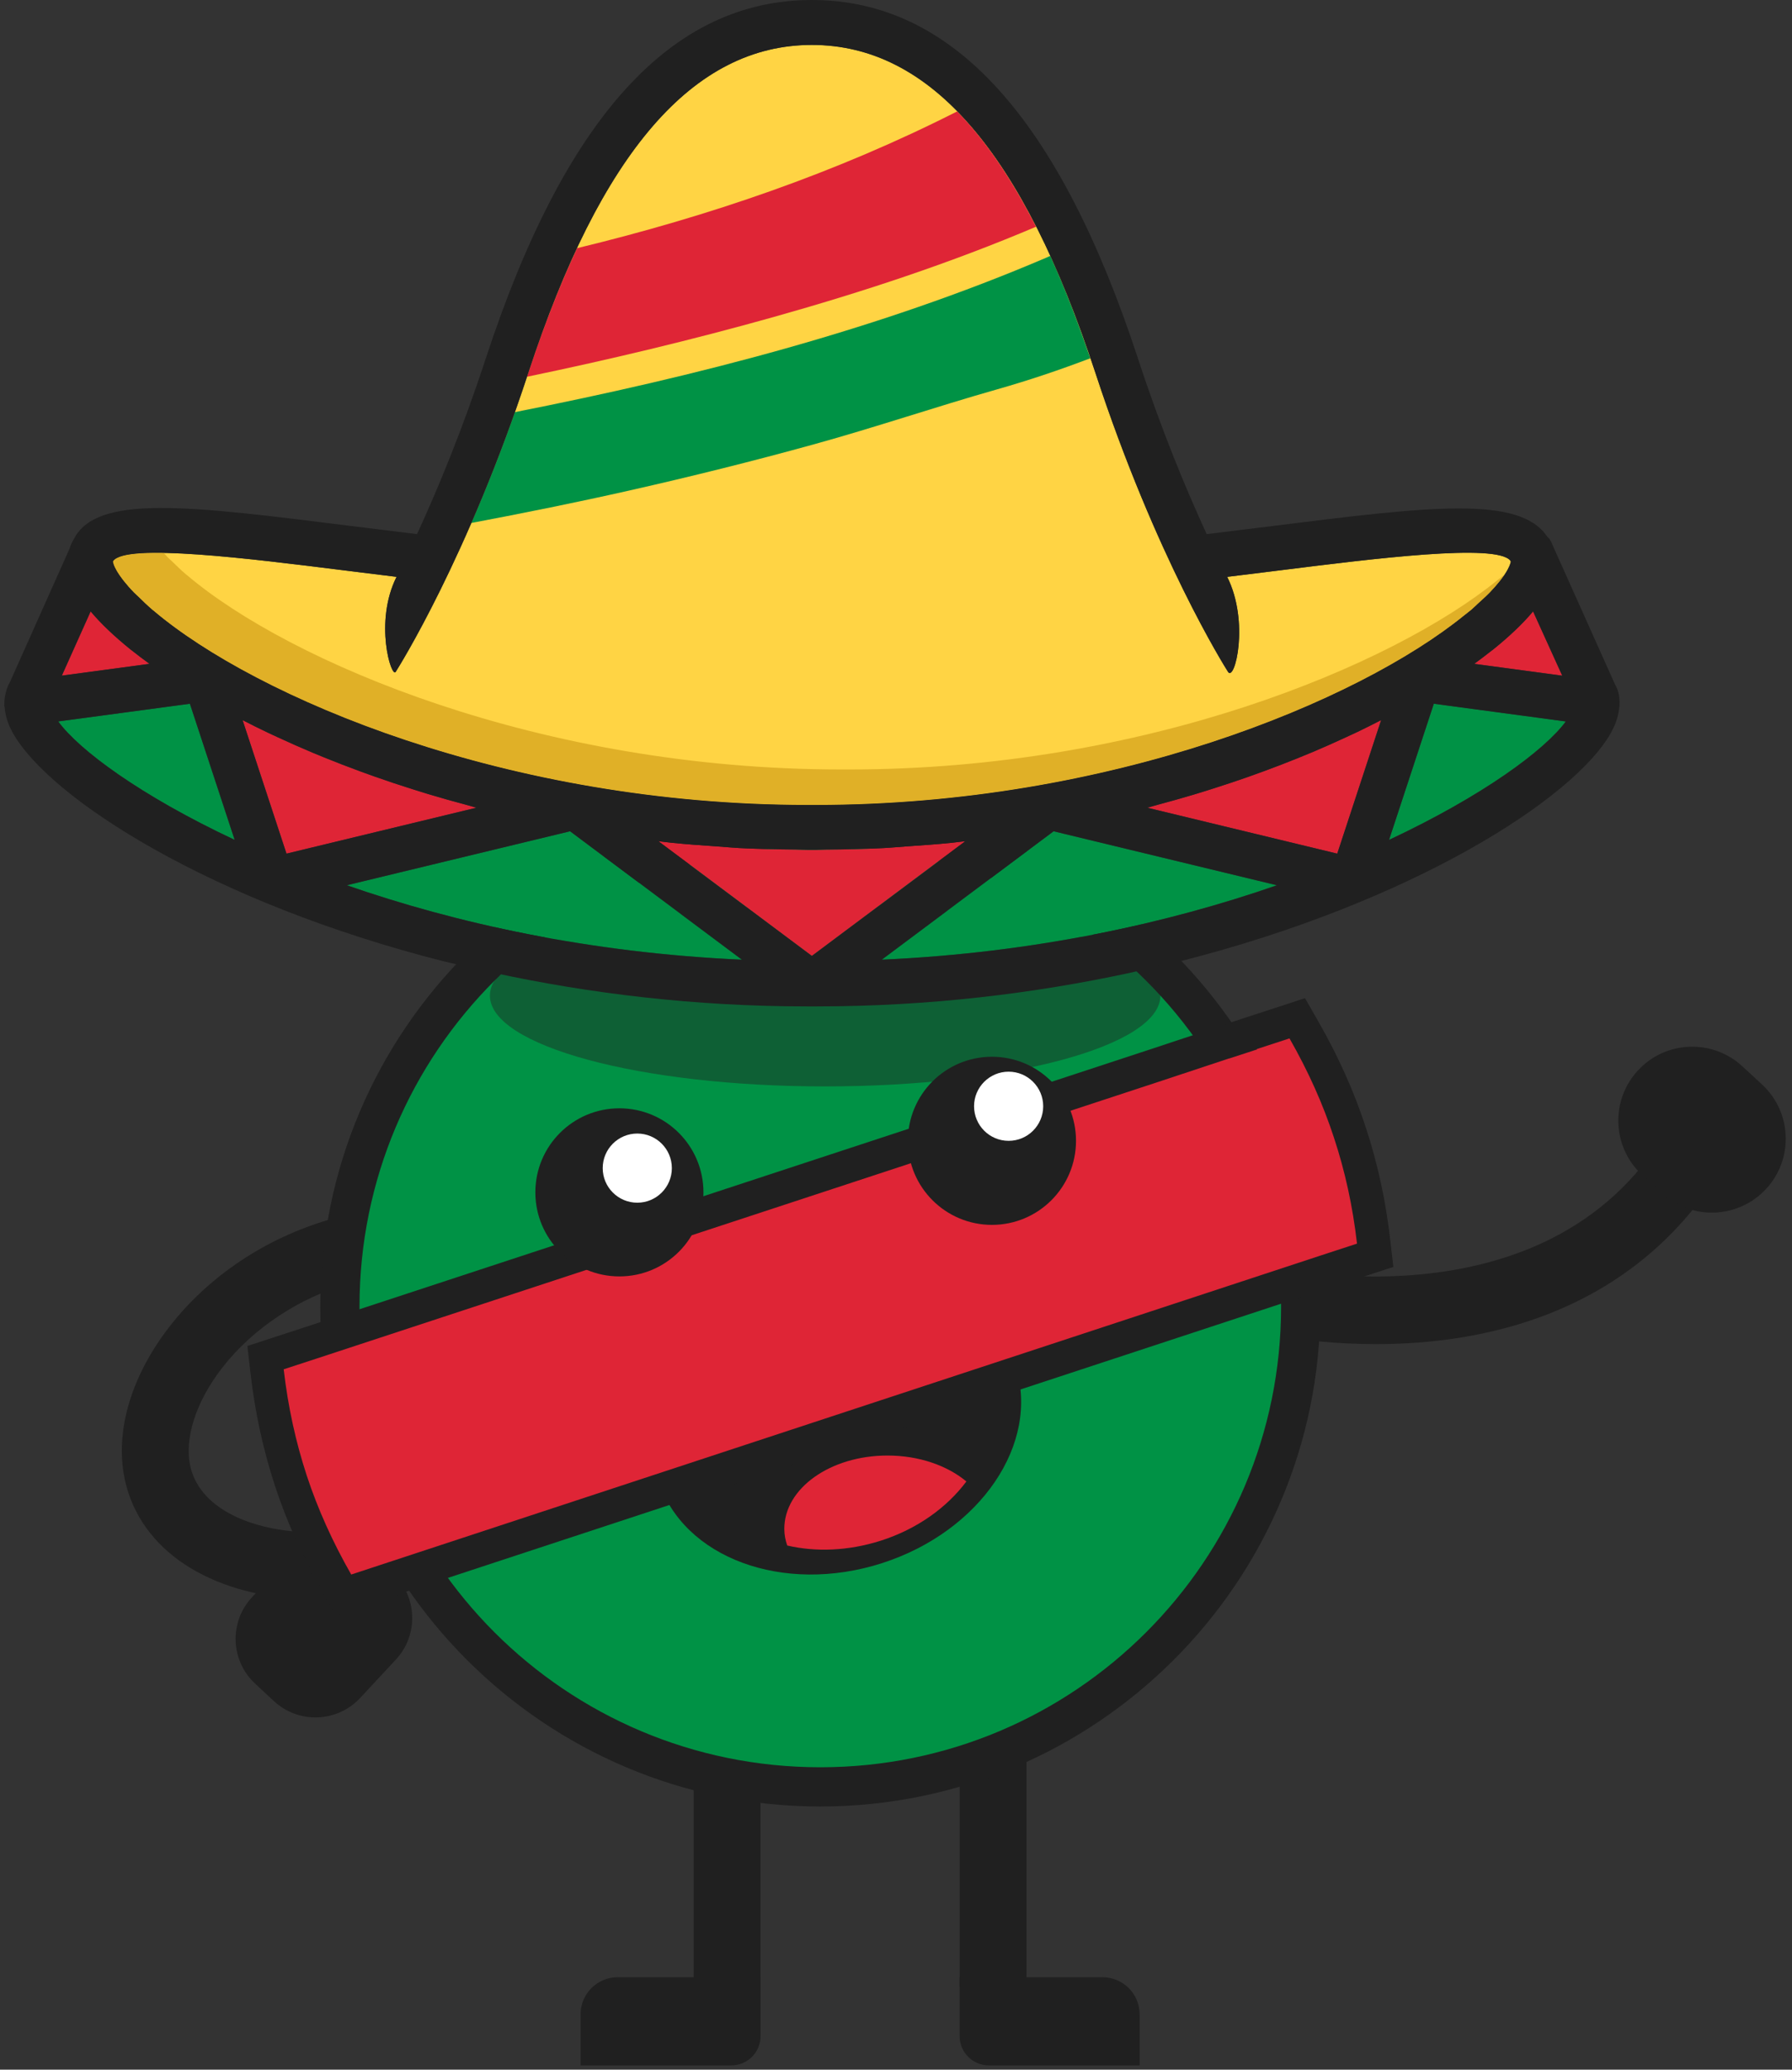 <svg width="200" height="231" viewBox="0 0 200 231" fill="none" xmlns="http://www.w3.org/2000/svg">
<rect x="0" y="0" width="200" height="231" fill="#333333" stroke="none"/>
<g clip-path="url(#clip0_1_3954)">
<rect x="77.418" y="195.034" width="7.462" height="26.737" fill="#202020"/>
<rect x="107.105" y="195.034" width="7.462" height="26.737" fill="#202020"/>
<path d="M110.37 230.528H127.19V224.83C127.19 222.539 125.334 220.684 123.043 220.684H107.1V227.258C107.1 229.065 108.563 230.528 110.37 230.528Z" fill="#202020"/>
<path d="M153.583 150.022C144.861 150.022 138.265 148.272 137.645 148.101L139.617 140.905C139.922 140.988 170.262 148.951 184.694 128.245L190.817 132.512C180.802 146.868 165.283 150.022 153.583 150.022Z" fill="#202020"/>
<path d="M40.2 189.514L44.181 185.232C46.745 182.476 46.588 178.163 43.832 175.599L41.736 173.651C38.98 171.085 34.667 171.242 32.103 174L28.122 178.279C25.558 181.038 25.712 185.351 28.471 187.915L30.564 189.862C33.322 192.426 37.636 192.27 40.2 189.514Z" fill="#202020"/>
<path d="M35.343 178.52C25.149 178.52 16.852 174.203 14.345 166.668C12.584 161.381 13.971 154.976 18.15 149.102C22.245 143.347 28.403 138.876 35.483 136.521C50.153 131.644 66.259 137.08 69.948 148.166C71.73 153.524 70.259 159.477 65.802 164.926C61.742 169.892 55.576 173.933 48.433 176.31C43.93 177.808 39.478 178.52 35.343 178.52ZM46.578 142.17C43.778 142.17 40.814 142.611 37.839 143.598C32.33 145.432 27.367 149.016 24.23 153.429C21.487 157.283 20.438 161.351 21.422 164.313C23.554 170.714 34.843 172.967 46.077 169.232C51.895 167.296 56.849 164.088 60.027 160.204C61.634 158.235 64.146 154.36 62.867 150.522C61.301 145.813 54.624 142.17 46.578 142.17Z" fill="#202020"/>
<path d="M91.552 199.442C61.988 199.442 37.934 175.388 37.934 145.824C37.934 116.261 61.988 92.209 91.552 92.209C121.115 92.209 145.169 116.261 145.169 145.824C145.169 175.388 121.115 199.442 91.552 199.442Z" fill="#009245"/>
<path d="M91.552 94.397C119.955 94.397 142.979 117.421 142.979 145.824C142.979 174.227 119.955 197.251 91.552 197.251C63.148 197.251 40.124 174.227 40.124 145.824C40.124 117.421 63.148 94.397 91.552 94.397ZM91.552 90.018C60.779 90.018 35.746 115.052 35.746 145.824C35.746 176.594 60.779 201.63 91.552 201.63C122.324 201.63 147.357 176.594 147.357 145.824C147.357 115.052 122.324 90.018 91.552 90.018Z" fill="#202020"/>
<g opacity="0.44">
<path d="M129.51 111.127C129.51 116.723 112.758 121.259 92.095 121.259C71.43 121.259 54.678 116.723 54.678 111.127C54.678 105.532 71.43 100.996 92.095 100.996C112.758 100.996 129.51 105.532 129.51 111.127Z" fill="#202020"/>
</g>
<path d="M107.741 93.886C107.219 93.945 106.708 94.016 106.181 94.07C104.517 94.24 102.813 94.356 101.109 94.473C100.298 94.527 99.506 94.611 98.689 94.651C96.525 94.765 94.326 94.814 92.106 94.827C91.73 94.832 91.37 94.86 90.992 94.86H90.189C89.726 94.86 89.282 94.827 88.82 94.822C86.697 94.803 84.587 94.76 82.518 94.654C81.68 94.611 80.871 94.527 80.041 94.47C78.356 94.354 76.671 94.237 75.024 94.07C74.502 94.016 73.994 93.945 73.477 93.889L90.608 106.695L107.741 93.886Z" fill="#DF2536"/>
<path d="M14.699 72.59C14.661 72.561 14.618 72.531 14.58 72.501C12.738 71.013 11.229 69.575 10.115 68.239L6.899 75.411L16.684 74.094C15.989 73.588 15.318 73.085 14.699 72.59Z" fill="#DF2536"/>
<path d="M12.684 62.997C12.695 63.03 12.7 63.051 12.714 63.087C12.771 63.235 12.87 63.438 12.995 63.663C13.025 63.714 13.057 63.765 13.09 63.828C13.238 64.074 13.438 64.366 13.69 64.696C13.739 64.758 13.798 64.831 13.852 64.898C14.147 65.266 14.493 65.672 14.945 66.137C15.107 66.308 15.318 66.483 15.491 66.654C15.962 67.108 16.427 67.568 16.976 68.041C17.027 68.085 17.092 68.13 17.144 68.174C28.5 77.802 56.528 89.845 90.169 89.845C90.459 89.845 90.746 89.848 91.038 89.845C124.076 89.845 151.649 78.246 163.395 68.715C163.677 68.485 164.001 68.249 164.263 68.022C164.507 67.811 164.693 67.614 164.921 67.408C165.402 66.97 165.897 66.527 166.305 66.105C166.716 65.677 167.036 65.304 167.314 64.958C167.398 64.853 167.487 64.747 167.56 64.647C167.782 64.36 167.961 64.098 168.098 63.873C168.161 63.771 168.212 63.679 168.261 63.587C168.336 63.444 168.401 63.316 168.447 63.211C168.504 63.081 168.545 62.97 168.569 62.884L168.593 62.803C168.604 62.759 168.612 62.719 168.618 62.692L168.561 62.565C166.968 60.636 153.516 62.321 142.668 63.681C140.842 63.911 138.924 64.149 136.964 64.385C139.49 69.434 137.799 76.158 137.056 74.987C136.728 74.473 129.015 62.226 122.254 41.61C114.183 16.985 103.833 5.014 90.61 5.014C77.388 5.014 67.037 16.985 58.964 41.61C52.206 62.226 44.487 74.473 44.162 74.989C43.684 75.738 41.728 69.434 44.257 64.385C42.318 64.149 40.419 63.911 38.61 63.687C27.692 62.316 14.15 60.625 12.643 62.6L12.603 62.694C12.603 62.711 12.611 62.74 12.616 62.765C12.627 62.821 12.649 62.9 12.684 62.997Z" fill="#FFD444"/>
<path d="M167.138 64.75C155.392 74.283 127.82 85.883 94.781 85.883C94.489 85.883 94.202 85.88 93.912 85.883C60.271 85.883 32.243 73.84 20.89 64.212C20.835 64.166 20.77 64.12 20.719 64.076C20.17 63.606 19.705 63.146 19.237 62.689C19.061 62.519 18.85 62.343 18.688 62.175C18.52 61.999 18.423 61.869 18.28 61.71C15.302 61.656 13.184 61.888 12.643 62.6L12.603 62.692C12.603 62.708 12.611 62.74 12.616 62.762C12.627 62.819 12.649 62.9 12.684 63L12.714 63.087C12.771 63.235 12.87 63.435 12.995 63.66C13.025 63.714 13.057 63.768 13.09 63.825C13.238 64.074 13.438 64.363 13.69 64.693C13.739 64.758 13.798 64.828 13.852 64.896C14.147 65.266 14.493 65.672 14.945 66.137C15.107 66.305 15.318 66.481 15.491 66.651C15.962 67.111 16.427 67.568 16.976 68.038C17.027 68.085 17.092 68.13 17.144 68.174C28.5 77.802 56.528 89.845 90.169 89.845C90.459 89.843 90.746 89.848 91.038 89.845C124.074 89.845 151.649 78.246 163.395 68.712C163.677 68.482 164.001 68.247 164.263 68.02C164.507 67.811 164.693 67.611 164.921 67.406C165.402 66.968 165.897 66.529 166.305 66.105C166.716 65.675 167.036 65.302 167.314 64.955C167.398 64.853 167.487 64.744 167.56 64.65C167.709 64.452 167.812 64.293 167.923 64.125C167.674 64.331 167.393 64.541 167.138 64.75Z" fill="#E0B027"/>
<path d="M86.299 35.395C96.279 32.59 106.099 29.355 115.63 25.306C112.91 19.96 109.983 15.654 106.827 12.435C93.312 19.297 79.054 24.157 64.409 27.7C62.491 31.787 60.674 36.398 58.965 41.61C58.916 41.761 58.864 41.902 58.813 42.053C68.046 40.133 77.218 37.945 86.299 35.395Z" fill="#DF2536"/>
<path d="M70.24 54.748C77.15 53.188 84.028 51.473 90.856 49.588C97.704 47.697 104.428 45.407 111.257 43.465C114.781 42.464 118.256 41.296 121.678 39.989C120.258 35.819 118.776 31.973 117.215 28.56C117.08 28.62 116.95 28.684 116.818 28.741C97.926 36.828 77.674 42.002 57.463 46.002C55.822 50.637 54.164 54.77 52.598 58.372C58.496 57.261 64.382 56.071 70.24 54.748Z" fill="#009245"/>
<path d="M38.699 98.805C50.791 103.014 65.72 106.351 82.8 107.111L63.624 92.78L38.699 98.805Z" fill="#009245"/>
<path d="M166.278 72.771C165.727 73.21 165.142 73.65 164.531 74.094L174.36 75.416L171.103 68.239C169.994 69.567 168.502 70.995 166.673 72.471C166.552 72.571 166.403 72.671 166.278 72.771Z" fill="#DF2536"/>
<path d="M117.591 92.78L98.418 107.111C115.498 106.349 130.427 103.014 142.519 98.808L117.591 92.78Z" fill="#009245"/>
<path d="M149.889 82.44C148.802 82.941 147.695 83.433 146.546 83.92C145.954 84.168 145.351 84.412 144.745 84.658C143.579 85.126 142.392 85.586 141.169 86.037C140.52 86.278 139.863 86.513 139.195 86.749C137.956 87.184 136.691 87.603 135.398 88.014C134.692 88.239 133.989 88.461 133.267 88.677C131.955 89.072 130.614 89.445 129.253 89.81C128.842 89.921 128.458 90.045 128.044 90.151L149.245 95.279L154.143 80.374C153.283 80.817 152.412 81.256 151.501 81.694C150.976 81.945 150.43 82.191 149.889 82.44Z" fill="#DF2536"/>
<path d="M6.496 80.52C8.83 83.719 15.694 88.815 26.193 93.743L21.195 78.546L6.496 80.52Z" fill="#009245"/>
<path d="M160.023 78.543L155.025 93.745C165.529 88.818 172.399 83.725 174.757 80.525L160.023 78.543Z" fill="#009245"/>
<path d="M53.177 90.151C52.852 90.067 52.552 89.97 52.23 89.883C50.713 89.48 49.223 89.064 47.767 88.623C47.208 88.455 46.659 88.282 46.11 88.106C44.63 87.641 43.186 87.16 41.777 86.662C41.293 86.492 40.811 86.319 40.335 86.143C38.905 85.621 37.52 85.085 36.17 84.536C35.757 84.366 35.346 84.201 34.94 84.031C33.571 83.454 32.254 82.873 30.975 82.278C30.631 82.118 30.285 81.962 29.95 81.802C28.96 81.331 28.005 80.855 27.075 80.377L31.973 95.279L53.177 90.151Z" fill="#DF2536"/>
<path d="M10.115 68.239C11.229 69.575 12.738 71.013 14.583 72.501C14.62 72.531 14.664 72.561 14.702 72.59C15.318 73.085 15.992 73.588 16.687 74.094L6.899 75.411L10.115 68.239ZM75.024 94.07C76.671 94.24 78.356 94.354 80.044 94.47C80.871 94.527 81.68 94.611 82.518 94.654C84.59 94.762 86.7 94.803 88.823 94.824C89.282 94.827 89.729 94.86 90.191 94.86H90.994C91.37 94.86 91.733 94.832 92.109 94.83C94.326 94.814 96.528 94.765 98.689 94.654C99.508 94.611 100.298 94.53 101.109 94.473C102.813 94.356 104.517 94.24 106.183 94.07C106.708 94.016 107.219 93.948 107.744 93.889L90.61 106.695L73.477 93.889C73.996 93.948 74.502 94.019 75.024 94.07ZM29.95 81.802C30.285 81.964 30.631 82.121 30.975 82.278C32.254 82.873 33.571 83.457 34.94 84.031C35.346 84.201 35.757 84.369 36.17 84.536C37.52 85.085 38.905 85.621 40.333 86.143C40.811 86.319 41.29 86.492 41.777 86.662C43.186 87.162 44.63 87.641 46.11 88.109C46.659 88.282 47.208 88.455 47.767 88.623C49.223 89.064 50.713 89.48 52.23 89.883C52.552 89.97 52.852 90.067 53.177 90.151L31.973 95.279L27.075 80.377C28.005 80.858 28.957 81.331 29.95 81.802ZM63.624 92.78L82.8 107.114C65.72 106.351 50.791 103.017 38.699 98.805L63.624 92.78ZM117.591 92.78L142.519 98.808C130.427 103.014 115.498 106.351 98.418 107.111L117.591 92.78ZM128.044 90.154C128.458 90.046 128.845 89.921 129.253 89.813C130.616 89.445 131.958 89.072 133.269 88.677C133.991 88.461 134.695 88.239 135.401 88.014C136.693 87.603 137.959 87.184 139.198 86.749C139.863 86.513 140.52 86.278 141.172 86.037C142.395 85.586 143.582 85.129 144.747 84.658C145.353 84.412 145.956 84.168 146.546 83.92C147.698 83.433 148.804 82.941 149.892 82.44C150.432 82.191 150.976 81.945 151.503 81.694C152.412 81.258 153.286 80.817 154.146 80.374L149.248 95.279L128.044 90.154ZM166.281 72.772C166.406 72.671 166.554 72.571 166.676 72.471C168.502 70.995 169.997 69.567 171.103 68.239L174.36 75.416L164.534 74.094C165.145 73.65 165.727 73.21 166.281 72.772ZM38.61 63.684C40.419 63.911 42.318 64.147 44.257 64.385C41.728 69.434 43.684 75.738 44.162 74.989C44.487 74.475 52.206 62.226 58.964 41.61C67.035 16.985 77.385 5.014 90.61 5.014C103.833 5.014 114.183 16.985 122.254 41.61C129.015 62.226 136.728 74.475 137.056 74.987C137.799 76.158 139.49 69.434 136.964 64.387C138.922 64.147 140.842 63.909 142.668 63.681C153.516 62.321 166.965 60.636 168.561 62.567L168.618 62.689L168.594 62.803L168.569 62.884C168.545 62.97 168.502 63.081 168.447 63.208C168.402 63.316 168.337 63.446 168.261 63.587C168.212 63.676 168.158 63.771 168.096 63.873C167.961 64.098 167.782 64.358 167.56 64.65C167.487 64.747 167.398 64.853 167.314 64.958C167.036 65.304 166.717 65.675 166.303 66.105C165.897 66.529 165.402 66.97 164.921 67.406C164.694 67.614 164.507 67.811 164.264 68.022C163.998 68.249 163.677 68.482 163.395 68.712C151.647 78.246 124.074 89.845 91.035 89.845C90.746 89.848 90.459 89.845 90.169 89.845C56.528 89.845 28.5 77.802 17.144 68.174C17.093 68.13 17.027 68.085 16.976 68.041C16.427 67.568 15.959 67.111 15.491 66.651C15.318 66.481 15.107 66.305 14.945 66.137C14.493 65.672 14.147 65.266 13.852 64.898C13.798 64.831 13.739 64.758 13.69 64.693C13.436 64.363 13.239 64.074 13.09 63.825C13.055 63.768 13.025 63.714 12.995 63.66C12.871 63.435 12.771 63.235 12.711 63.087L12.684 63C12.649 62.9 12.627 62.819 12.616 62.762L12.6 62.692L12.643 62.6C14.147 60.625 27.692 62.316 38.61 63.684ZM6.496 80.523L21.195 78.546L26.193 93.745C15.691 88.815 8.83 83.719 6.496 80.523ZM55.216 108.604C65.802 110.884 77.501 112.328 90.048 112.328H91.154C103.717 112.328 115.433 110.881 126.027 108.599L131.752 107.282C157.716 100.682 175.696 89.107 179.79 81.797C180.431 80.653 180.659 79.69 180.726 78.862C180.729 78.841 180.742 78.824 180.745 78.803C180.748 78.784 180.74 78.767 180.742 78.749C180.802 77.694 180.561 76.893 180.272 76.447L173.391 61.09C173.364 61.017 173.329 60.969 173.302 60.901C173.226 60.725 173.159 60.525 173.075 60.39C173.064 60.371 173.045 60.36 173.034 60.339C173.015 60.303 172.999 60.255 172.978 60.22C172.894 60.084 172.772 59.995 172.669 59.882C169.6 55.308 159.666 56.498 142.046 58.708C139.709 59 137.229 59.308 134.676 59.617C132.296 54.448 129.575 47.857 127.016 40.046C118.183 13.101 106.275 0 90.61 0C74.943 0 63.037 13.101 54.204 40.046C51.646 47.854 48.922 54.448 46.545 59.614C44.014 59.308 41.555 59.003 39.232 58.713C20.871 56.412 10.75 55.143 8.216 60.217C8.043 60.506 7.883 60.844 7.764 61.234L1.098 76.155C0.838 76.577 0.646 77.15 0.543 77.805L0.538 77.832C0.497 78.094 0.476 78.362 0.484 78.662C0.486 78.711 0.468 78.754 0.476 78.803C0.481 78.851 0.511 78.886 0.519 78.932C0.587 79.763 0.811 80.693 1.428 81.797C5.53 89.112 23.527 100.699 49.509 107.295L55.216 108.604ZM155.025 93.748L160.023 78.546L174.757 80.525C172.399 83.725 165.529 88.82 155.025 93.748Z" fill="#202020"/>
<path d="M73.48 165.256C76.249 173.881 87.416 178.008 98.424 174.474C109.431 170.941 116.112 161.083 113.342 152.458L73.48 165.256Z" fill="#202020"/>
<path d="M107.855 165.351C105.699 168.245 102.362 170.668 98.286 171.966C94.654 173.119 91.019 173.238 87.86 172.499C87.654 171.907 87.535 171.288 87.535 170.638C87.535 166.119 92.674 162.457 99.054 162.457C102.567 162.457 105.729 163.58 107.855 165.351Z" fill="#DF2536"/>
<path d="M37.58 176.662C35.419 172.883 33.745 169.159 32.465 165.278C31.167 161.305 30.299 157.305 29.809 153.045L29.634 151.531L34.74 149.865L129.045 118.862L136.864 116.272H136.907L139.682 115.32L144.783 113.654L145.537 114.973C147.709 118.776 149.38 122.514 150.652 126.4C151.944 130.316 152.813 134.305 153.305 138.59L153.481 140.101L148.377 141.77L38.334 177.984L37.58 176.662Z" fill="#DF2536"/>
<path d="M143.917 115.898C146.005 119.555 147.647 123.211 148.88 126.979C150.11 130.708 150.968 134.59 151.452 138.806L147.798 139.999L95.308 157.273L39.199 175.739C37.109 172.083 35.467 168.426 34.236 164.697C33.006 160.929 32.149 157.048 31.662 152.832L35.318 151.639L129.629 120.637L137.164 118.138H137.202L140.298 117.129L140.26 117.094L143.917 115.898ZM145.648 111.409L142.76 112.353L139.103 113.548L133.296 115.444L133.331 115.479L128.455 117.096L34.153 148.093L30.504 149.286L27.608 150.23L27.957 153.259C28.462 157.649 29.358 161.77 30.691 165.854C32.013 169.862 33.736 173.697 35.959 177.589L37.471 180.234L40.365 179.282L96.474 160.816L148.964 143.542L152.612 142.352L155.509 141.405L155.16 138.379C154.651 133.965 153.756 129.854 152.423 125.811C151.114 121.81 149.391 117.959 147.157 114.048L145.648 111.409Z" fill="#202020"/>
<path d="M120.09 127.33C120.09 132.512 115.89 136.713 110.708 136.713C105.526 136.713 101.326 132.512 101.326 127.33C101.326 122.149 105.526 117.948 110.708 117.948C115.89 117.948 120.09 122.149 120.09 127.33Z" fill="#202020"/>
<path d="M116.428 123.471C116.428 125.605 114.7 127.333 112.569 127.333C110.44 127.333 108.712 125.605 108.712 123.471C108.712 121.343 110.44 119.614 112.569 119.614C114.7 119.614 116.428 121.343 116.428 123.471Z" fill="white"/>
<path d="M59.749 133.083C59.749 138.265 63.946 142.465 69.128 142.465C74.313 142.465 78.51 138.265 78.51 133.083C78.51 127.901 74.313 123.701 69.128 123.701C63.946 123.701 59.749 127.901 59.749 133.083Z" fill="#202020"/>
<path d="M67.267 130.378C67.267 132.51 68.996 134.238 71.127 134.238C73.255 134.238 74.983 132.51 74.983 130.378C74.983 128.247 73.255 126.519 71.127 126.519C68.996 126.519 67.267 128.247 67.267 130.378Z" fill="white"/>
<path d="M81.615 230.528H64.795V224.83C64.795 222.539 66.651 220.684 68.942 220.684H84.885V227.258C84.885 229.065 83.422 230.528 81.615 230.528Z" fill="#202020"/>
<path d="M196.653 121.042L194.462 119.017C191.117 115.925 185.9 116.128 182.806 119.474C179.715 122.819 179.917 128.036 183.263 131.128L185.454 133.153C188.799 136.247 194.016 136.042 197.11 132.699C200.202 129.353 199.999 124.134 196.653 121.042Z" fill="#202020"/>
</g>
<defs>
<clipPath id="clip0_1_3954">
<rect width="198.83" height="230.528" fill="white" transform="translate(0.473)"/>
</clipPath>
</defs>
</svg>
